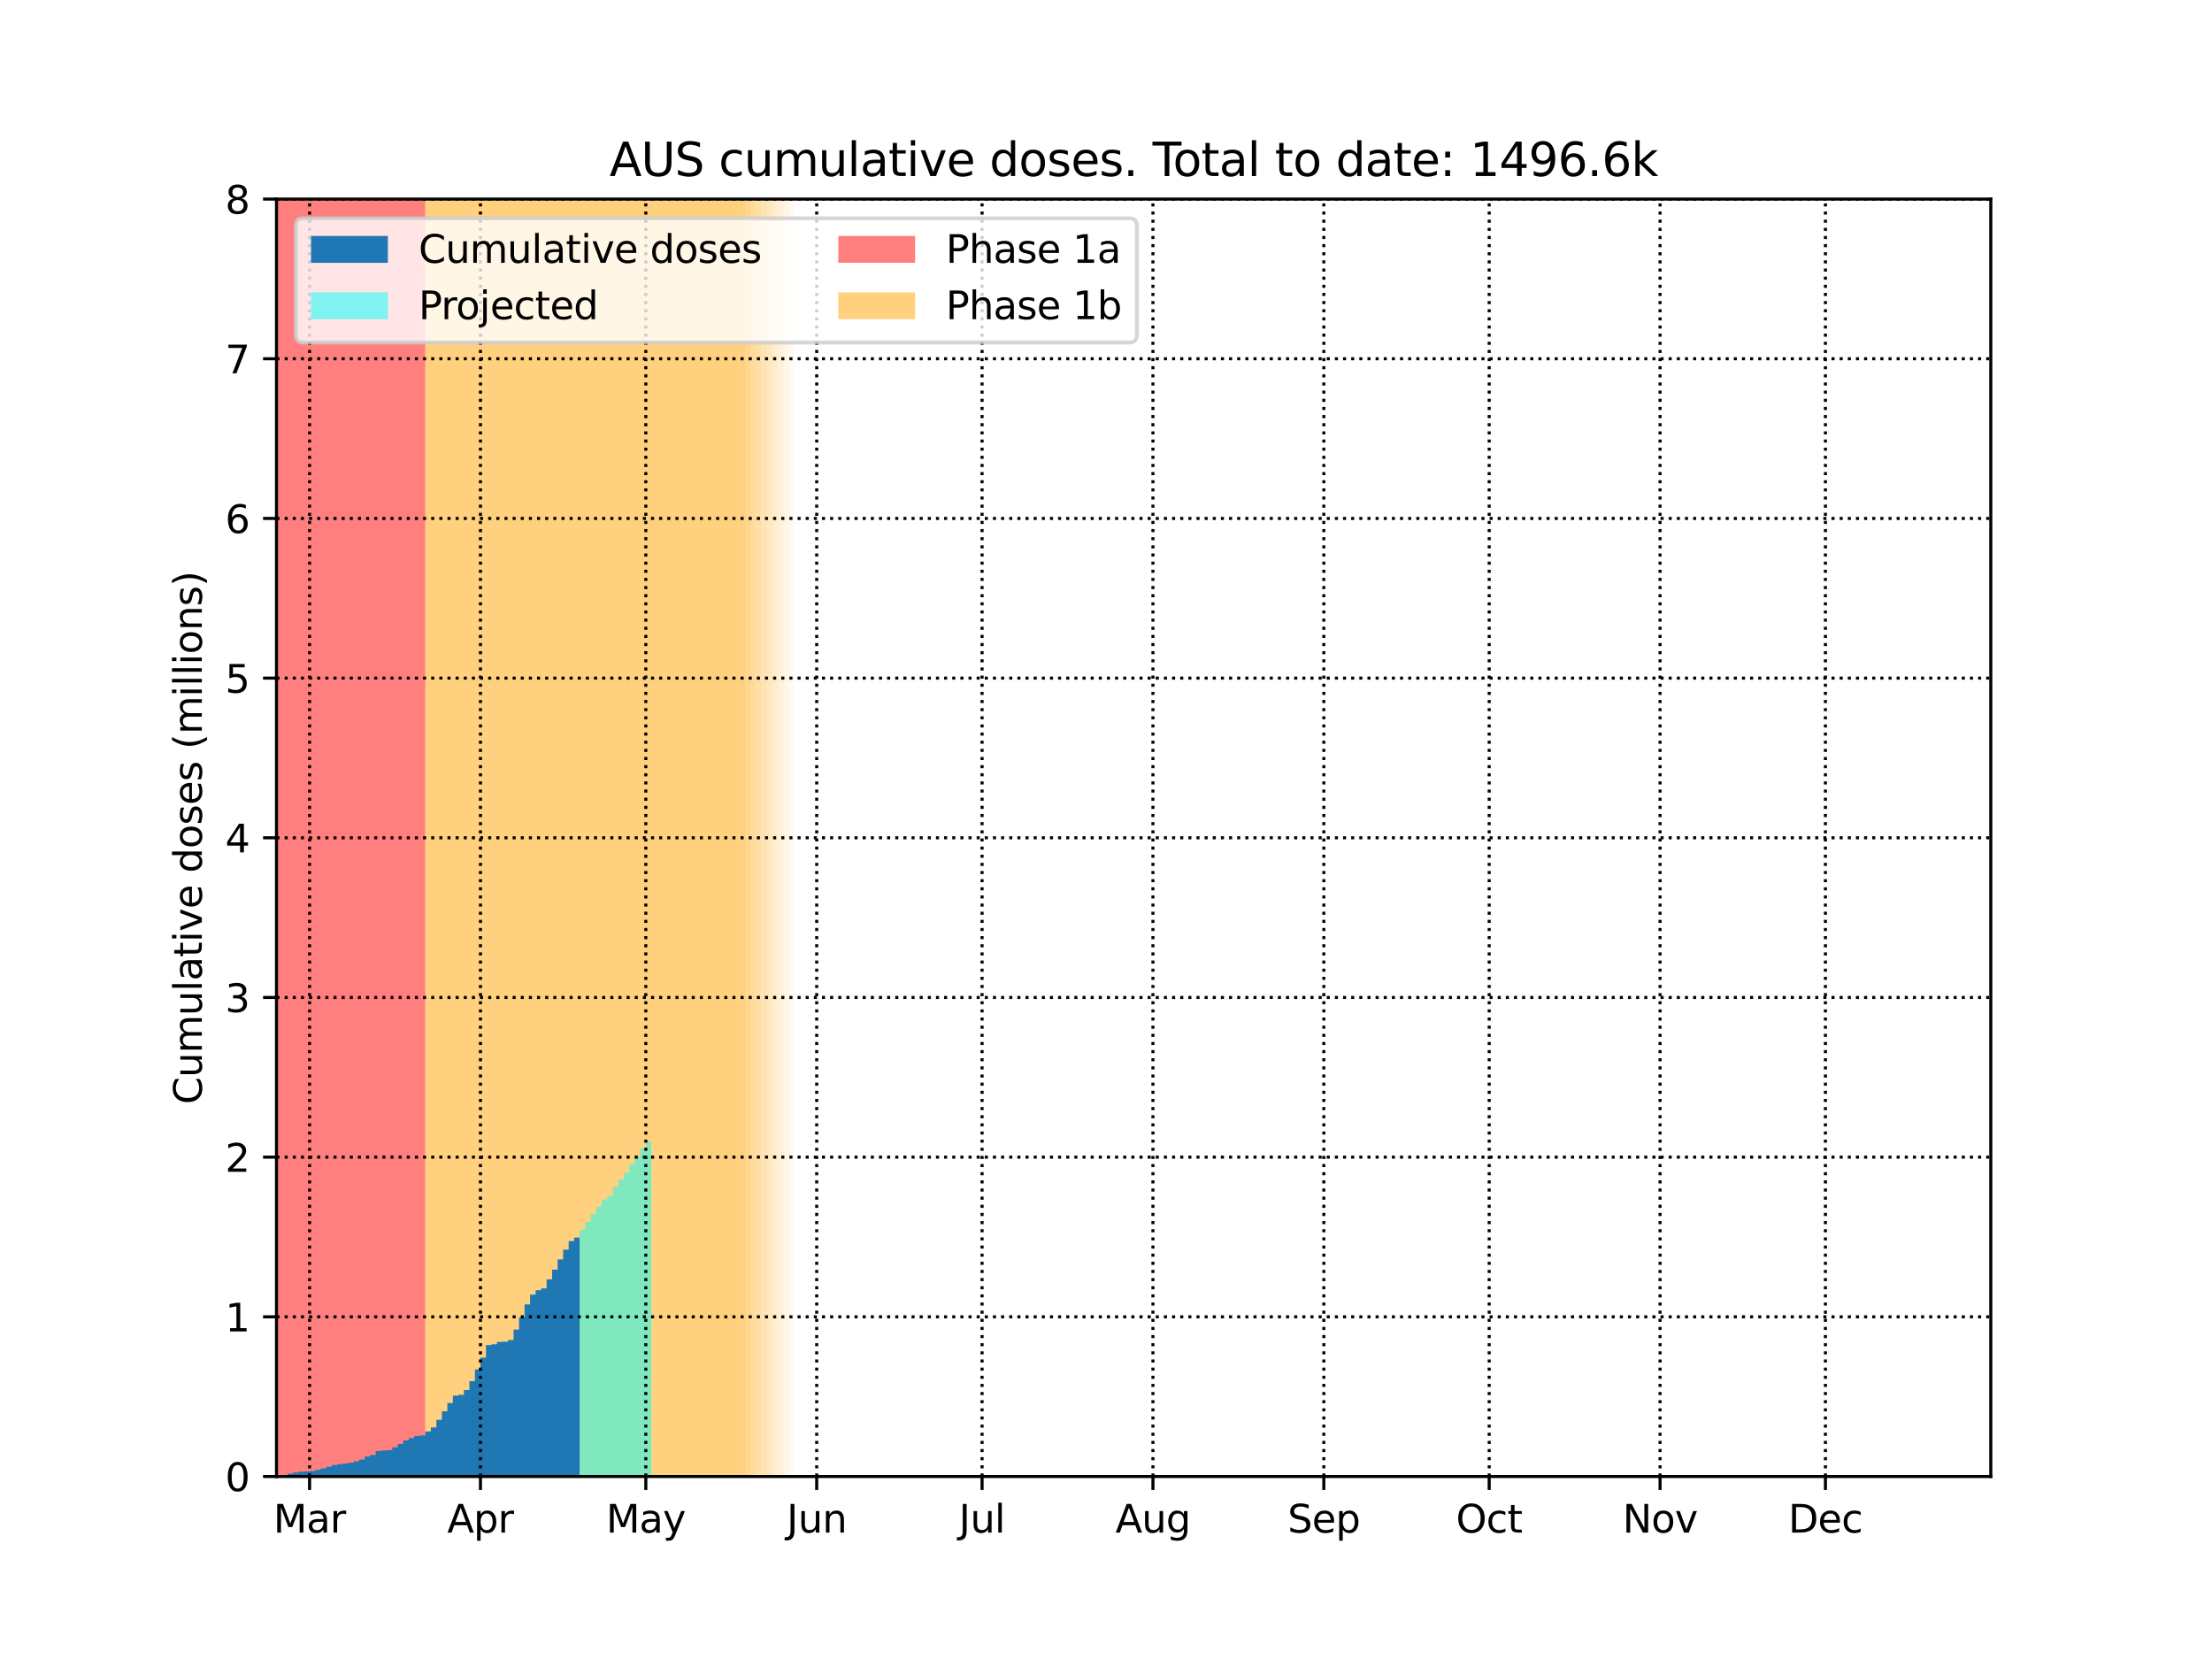 <?xml version="1.0" encoding="utf-8" standalone="no"?>
<!DOCTYPE svg PUBLIC "-//W3C//DTD SVG 1.1//EN"
  "http://www.w3.org/Graphics/SVG/1.1/DTD/svg11.dtd">
<svg height="432pt" version="1.1" viewBox="0 0 576 432" width="576pt" xmlns="http://www.w3.org/2000/svg" xmlns:xlink="http://www.w3.org/1999/xlink">
 <defs>
  <style type="text/css">*{stroke-linecap:butt;stroke-linejoin:round;}</style>
 </defs>
 <g id="figure_1">
  <g id="patch_1">
   <path d="M 0 432 
L 576 432 
L 576 0 
L 0 0 
z
" style="fill:#ffffff;"/>
  </g>
  <g id="axes_1">
   <g id="patch_2">
    <path d="M 72 384.48 
L 518.4 384.48 
L 518.4 51.84 
L 72 51.84 
z
" style="fill:#ffffff;"/>
   </g>
   <g id="PolyCollection_1">
    <defs>
     <path d="M 110.755 -47.52 
L 70.565 -47.52 
L 70.565 -380.16 
L 110.755 -380.16 
L 110.755 -380.16 
L 110.755 -47.52 
z
" id="m0d9d29cf3d"/>
    </defs>
    <g clip-path="url(#pecd85ed44c)">
     <use style="fill:#ff0000;fill-opacity:0.5;" x="0" xlink:href="#m0d9d29cf3d" y="432"/>
    </g>
   </g>
   <g id="PolyCollection_2">
    <defs>
     <path d="M 192.571 -47.52 
L 110.755 -47.52 
L 110.755 -380.16 
L 192.571 -380.16 
L 192.571 -380.16 
L 192.571 -47.52 
z
" id="me031c6ee34"/>
    </defs>
    <g clip-path="url(#pecd85ed44c)">
     <use style="fill:#ffa500;fill-opacity:0.5;" x="0" xlink:href="#me031c6ee34" y="432"/>
    </g>
   </g>
   <g id="PolyCollection_3">
    <defs>
     <path d="M 194.006 -47.52 
L 192.571 -47.52 
L 192.571 -380.16 
L 194.006 -380.16 
L 194.006 -380.16 
L 194.006 -47.52 
z
" id="mdff24c5e41"/>
    </defs>
    <g clip-path="url(#pecd85ed44c)">
     <use style="fill:#ffa500;fill-opacity:0.5;" x="0" xlink:href="#mdff24c5e41" y="432"/>
    </g>
   </g>
   <g id="PolyCollection_4">
    <defs>
     <path d="M 195.442 -47.52 
L 194.006 -47.52 
L 194.006 -380.16 
L 195.442 -380.16 
L 195.442 -380.16 
L 195.442 -47.52 
z
" id="m6fcaeef855"/>
    </defs>
    <g clip-path="url(#pecd85ed44c)">
     <use style="fill:#ffa500;fill-opacity:0.45;" x="0" xlink:href="#m6fcaeef855" y="432"/>
    </g>
   </g>
   <g id="PolyCollection_5">
    <defs>
     <path d="M 196.877 -47.52 
L 195.442 -47.52 
L 195.442 -380.16 
L 196.877 -380.16 
L 196.877 -380.16 
L 196.877 -47.52 
z
" id="m865c04e2ce"/>
    </defs>
    <g clip-path="url(#pecd85ed44c)">
     <use style="fill:#ffa500;fill-opacity:0.4;" x="0" xlink:href="#m865c04e2ce" y="432"/>
    </g>
   </g>
   <g id="PolyCollection_6">
    <defs>
     <path d="M 198.313 -47.52 
L 196.877 -47.52 
L 196.877 -380.16 
L 198.313 -380.16 
L 198.313 -380.16 
L 198.313 -47.52 
z
" id="maa0a88cd78"/>
    </defs>
    <g clip-path="url(#pecd85ed44c)">
     <use style="fill:#ffa500;fill-opacity:0.35;" x="0" xlink:href="#maa0a88cd78" y="432"/>
    </g>
   </g>
   <g id="PolyCollection_7">
    <defs>
     <path d="M 199.748 -47.52 
L 198.313 -47.52 
L 198.313 -380.16 
L 199.748 -380.16 
L 199.748 -380.16 
L 199.748 -47.52 
z
" id="m745b3ec92e"/>
    </defs>
    <g clip-path="url(#pecd85ed44c)">
     <use style="fill:#ffa500;fill-opacity:0.3;" x="0" xlink:href="#m745b3ec92e" y="432"/>
    </g>
   </g>
   <g id="PolyCollection_8">
    <defs>
     <path d="M 201.183 -47.52 
L 199.748 -47.52 
L 199.748 -380.16 
L 201.183 -380.16 
L 201.183 -380.16 
L 201.183 -47.52 
z
" id="m3ebbc89ccb"/>
    </defs>
    <g clip-path="url(#pecd85ed44c)">
     <use style="fill:#ffa500;fill-opacity:0.25;" x="0" xlink:href="#m3ebbc89ccb" y="432"/>
    </g>
   </g>
   <g id="PolyCollection_9">
    <defs>
     <path d="M 202.619 -47.52 
L 201.183 -47.52 
L 201.183 -380.16 
L 202.619 -380.16 
L 202.619 -380.16 
L 202.619 -47.52 
z
" id="m1b21e98c32"/>
    </defs>
    <g clip-path="url(#pecd85ed44c)">
     <use style="fill:#ffa500;fill-opacity:0.2;" x="0" xlink:href="#m1b21e98c32" y="432"/>
    </g>
   </g>
   <g id="PolyCollection_10">
    <defs>
     <path d="M 204.054 -47.52 
L 202.619 -47.52 
L 202.619 -380.16 
L 204.054 -380.16 
L 204.054 -380.16 
L 204.054 -47.52 
z
" id="m5eab7befae"/>
    </defs>
    <g clip-path="url(#pecd85ed44c)">
     <use style="fill:#ffa500;fill-opacity:0.15;" x="0" xlink:href="#m5eab7befae" y="432"/>
    </g>
   </g>
   <g id="PolyCollection_11">
    <defs>
     <path d="M 205.489 -47.52 
L 204.054 -47.52 
L 204.054 -380.16 
L 205.489 -380.16 
L 205.489 -380.16 
L 205.489 -47.52 
z
" id="m4c699e7906"/>
    </defs>
    <g clip-path="url(#pecd85ed44c)">
     <use style="fill:#ffa500;fill-opacity:0.1;" x="0" xlink:href="#m4c699e7906" y="432"/>
    </g>
   </g>
   <g id="PolyCollection_12">
    <defs>
     <path d="M 206.925 -47.52 
L 205.489 -47.52 
L 205.489 -380.16 
L 206.925 -380.16 
L 206.925 -380.16 
L 206.925 -47.52 
z
" id="med56ce2a32"/>
    </defs>
    <g clip-path="url(#pecd85ed44c)">
     <use style="fill:#ffa500;fill-opacity:0.05;" x="0" xlink:href="#med56ce2a32" y="432"/>
    </g>
   </g>
   <g id="PolyCollection_13">
    <defs>
     <path d="M 72 -47.52 
L 72 -47.521 
L 72 -47.64 
L 73.435 -47.64 
L 73.435 -47.807 
L 74.871 -47.807 
L 74.871 -48.248 
L 76.306 -48.248 
L 76.306 -48.559 
L 77.741 -48.559 
L 77.741 -48.767 
L 79.177 -48.767 
L 79.177 -48.846 
L 80.612 -48.846 
L 80.612 -48.921 
L 82.048 -48.921 
L 82.048 -49.262 
L 83.483 -49.262 
L 83.483 -49.634 
L 84.918 -49.634 
L 84.918 -50.057 
L 86.354 -50.057 
L 86.354 -50.508 
L 87.789 -50.508 
L 87.789 -50.719 
L 89.224 -50.719 
L 89.224 -50.902 
L 90.66 -50.902 
L 90.66 -51.111 
L 92.095 -51.111 
L 92.095 -51.466 
L 93.531 -51.466 
L 93.531 -51.936 
L 94.966 -51.936 
L 94.966 -52.718 
L 96.401 -52.718 
L 96.401 -53.138 
L 97.837 -53.138 
L 97.837 -54.143 
L 99.272 -54.143 
L 99.272 -54.279 
L 100.707 -54.279 
L 100.707 -54.372 
L 102.143 -54.372 
L 102.143 -55.106 
L 103.578 -55.106 
L 103.578 -55.984 
L 105.014 -55.984 
L 105.014 -56.919 
L 106.449 -56.919 
L 106.449 -57.531 
L 107.884 -57.531 
L 107.884 -58.074 
L 109.32 -58.074 
L 109.32 -58.207 
L 110.755 -58.207 
L 110.755 -59.253 
L 112.19 -59.253 
L 112.19 -60.307 
L 113.626 -60.307 
L 113.626 -62.291 
L 115.061 -62.291 
L 115.061 -64.502 
L 116.496 -64.502 
L 116.496 -66.653 
L 117.932 -66.653 
L 117.932 -68.579 
L 119.367 -68.579 
L 119.367 -68.789 
L 120.803 -68.789 
L 120.803 -70.046 
L 122.238 -70.046 
L 122.238 -72.365 
L 123.673 -72.365 
L 123.673 -75.393 
L 125.109 -75.393 
L 125.109 -78.469 
L 126.544 -78.469 
L 126.544 -81.766 
L 127.979 -81.766 
L 127.979 -81.966 
L 129.415 -81.966 
L 129.415 -82.58 
L 130.85 -82.58 
L 130.85 -82.626 
L 132.286 -82.626 
L 132.286 -83.07 
L 133.721 -83.07 
L 133.721 -85.787 
L 135.156 -85.787 
L 135.156 -88.94 
L 136.592 -88.94 
L 136.592 -92.323 
L 138.027 -92.323 
L 138.027 -94.874 
L 139.462 -94.874 
L 139.462 -96.026 
L 140.898 -96.026 
L 140.898 -96.514 
L 142.333 -96.514 
L 142.333 -98.858 
L 143.768 -98.858 
L 143.768 -101.394 
L 145.204 -101.394 
L 145.204 -104.055 
L 146.639 -104.055 
L 146.639 -106.588 
L 148.075 -106.588 
L 148.075 -108.832 
L 149.51 -108.832 
L 149.51 -109.749 
L 150.945 -109.749 
L 150.945 -47.52 
L 150.945 -47.52 
L 149.51 -47.52 
L 149.51 -47.52 
L 148.075 -47.52 
L 148.075 -47.52 
L 146.639 -47.52 
L 146.639 -47.52 
L 145.204 -47.52 
L 145.204 -47.52 
L 143.768 -47.52 
L 143.768 -47.52 
L 142.333 -47.52 
L 142.333 -47.52 
L 140.898 -47.52 
L 140.898 -47.52 
L 139.462 -47.52 
L 139.462 -47.52 
L 138.027 -47.52 
L 138.027 -47.52 
L 136.592 -47.52 
L 136.592 -47.52 
L 135.156 -47.52 
L 135.156 -47.52 
L 133.721 -47.52 
L 133.721 -47.52 
L 132.286 -47.52 
L 132.286 -47.52 
L 130.85 -47.52 
L 130.85 -47.52 
L 129.415 -47.52 
L 129.415 -47.52 
L 127.979 -47.52 
L 127.979 -47.52 
L 126.544 -47.52 
L 126.544 -47.52 
L 125.109 -47.52 
L 125.109 -47.52 
L 123.673 -47.52 
L 123.673 -47.52 
L 122.238 -47.52 
L 122.238 -47.52 
L 120.803 -47.52 
L 120.803 -47.52 
L 119.367 -47.52 
L 119.367 -47.52 
L 117.932 -47.52 
L 117.932 -47.52 
L 116.496 -47.52 
L 116.496 -47.52 
L 115.061 -47.52 
L 115.061 -47.52 
L 113.626 -47.52 
L 113.626 -47.52 
L 112.19 -47.52 
L 112.19 -47.52 
L 110.755 -47.52 
L 110.755 -47.52 
L 109.32 -47.52 
L 109.32 -47.52 
L 107.884 -47.52 
L 107.884 -47.52 
L 106.449 -47.52 
L 106.449 -47.52 
L 105.014 -47.52 
L 105.014 -47.52 
L 103.578 -47.52 
L 103.578 -47.52 
L 102.143 -47.52 
L 102.143 -47.52 
L 100.707 -47.52 
L 100.707 -47.52 
L 99.272 -47.52 
L 99.272 -47.52 
L 97.837 -47.52 
L 97.837 -47.52 
L 96.401 -47.52 
L 96.401 -47.52 
L 94.966 -47.52 
L 94.966 -47.52 
L 93.531 -47.52 
L 93.531 -47.52 
L 92.095 -47.52 
L 92.095 -47.52 
L 90.66 -47.52 
L 90.66 -47.52 
L 89.224 -47.52 
L 89.224 -47.52 
L 87.789 -47.52 
L 87.789 -47.52 
L 86.354 -47.52 
L 86.354 -47.52 
L 84.918 -47.52 
L 84.918 -47.52 
L 83.483 -47.52 
L 83.483 -47.52 
L 82.048 -47.52 
L 82.048 -47.52 
L 80.612 -47.52 
L 80.612 -47.52 
L 79.177 -47.52 
L 79.177 -47.52 
L 77.741 -47.52 
L 77.741 -47.52 
L 76.306 -47.52 
L 76.306 -47.52 
L 74.871 -47.52 
L 74.871 -47.52 
L 73.435 -47.52 
L 73.435 -47.52 
L 72 -47.52 
L 72 -47.52 
z
" id="m76fd69b1d6"/>
    </defs>
    <g clip-path="url(#pecd85ed44c)">
     <use style="fill:#1f77b4;" x="0" xlink:href="#m76fd69b1d6" y="432"/>
    </g>
   </g>
   <g id="PolyCollection_14">
    <defs>
     <path d="M 150.945 -47.52 
L 150.945 -109.749 
L 150.945 -111.747 
L 152.381 -111.747 
L 152.381 -113.816 
L 153.816 -113.816 
L 153.816 -115.891 
L 155.251 -115.891 
L 155.251 -117.792 
L 156.687 -117.792 
L 156.687 -119.677 
L 158.122 -119.677 
L 158.122 -120.592 
L 159.558 -120.592 
L 159.558 -122.902 
L 160.993 -122.902 
L 160.993 -124.86 
L 162.428 -124.86 
L 162.428 -126.633 
L 163.864 -126.633 
L 163.864 -128.779 
L 165.299 -128.779 
L 165.299 -130.911 
L 166.734 -130.911 
L 166.734 -132.99 
L 168.17 -132.99 
L 168.17 -134.727 
L 169.605 -134.727 
L 169.605 -47.52 
L 169.605 -47.52 
L 168.17 -47.52 
L 168.17 -47.52 
L 166.734 -47.52 
L 166.734 -47.52 
L 165.299 -47.52 
L 165.299 -47.52 
L 163.864 -47.52 
L 163.864 -47.52 
L 162.428 -47.52 
L 162.428 -47.52 
L 160.993 -47.52 
L 160.993 -47.52 
L 159.558 -47.52 
L 159.558 -47.52 
L 158.122 -47.52 
L 158.122 -47.52 
L 156.687 -47.52 
L 156.687 -47.52 
L 155.251 -47.52 
L 155.251 -47.52 
L 153.816 -47.52 
L 153.816 -47.52 
L 152.381 -47.52 
L 152.381 -47.52 
L 150.945 -47.52 
L 150.945 -47.52 
z
" id="m373f897517"/>
    </defs>
    <g clip-path="url(#pecd85ed44c)">
     <use style="fill:#00ffff;fill-opacity:0.5;" x="0" xlink:href="#m373f897517" y="432"/>
    </g>
   </g>
   <g id="matplotlib.axis_1">
    <g id="xtick_1">
     <g id="line2d_1">
      <path clip-path="url(#pecd85ed44c)" d="M 80.612 384.48 
L 80.612 51.84 
" style="fill:none;stroke:#000000;stroke-dasharray:0.8,1.32;stroke-dashoffset:0;stroke-width:0.8;"/>
     </g>
     <g id="line2d_2">
      <defs>
       <path d="M 0 0 
L 0 3.5 
" id="m26db1c1ac4" style="stroke:#000000;stroke-width:0.8;"/>
      </defs>
      <g>
       <use style="stroke:#000000;stroke-width:0.8;" x="80.612" xlink:href="#m26db1c1ac4" y="384.48"/>
      </g>
     </g>
     <g id="text_1">
      <!-- Mar -->
      <g transform="translate(71.179 399.078)scale(0.1 -0.1)">
       <defs>
        <path d="M 628 4666 
L 1569 4666 
L 2759 1491 
L 3956 4666 
L 4897 4666 
L 4897 0 
L 4281 0 
L 4281 4097 
L 3078 897 
L 2444 897 
L 1241 4097 
L 1241 0 
L 628 0 
L 628 4666 
z
" id="DejaVuSans-4d" transform="scale(0.016)"/>
        <path d="M 2194 1759 
Q 1497 1759 1228 1600 
Q 959 1441 959 1056 
Q 959 750 1161 570 
Q 1363 391 1709 391 
Q 2188 391 2477 730 
Q 2766 1069 2766 1631 
L 2766 1759 
L 2194 1759 
z
M 3341 1997 
L 3341 0 
L 2766 0 
L 2766 531 
Q 2569 213 2275 61 
Q 1981 -91 1556 -91 
Q 1019 -91 701 211 
Q 384 513 384 1019 
Q 384 1609 779 1909 
Q 1175 2209 1959 2209 
L 2766 2209 
L 2766 2266 
Q 2766 2663 2505 2880 
Q 2244 3097 1772 3097 
Q 1472 3097 1187 3025 
Q 903 2953 641 2809 
L 641 3341 
Q 956 3463 1253 3523 
Q 1550 3584 1831 3584 
Q 2591 3584 2966 3190 
Q 3341 2797 3341 1997 
z
" id="DejaVuSans-61" transform="scale(0.016)"/>
        <path d="M 2631 2963 
Q 2534 3019 2420 3045 
Q 2306 3072 2169 3072 
Q 1681 3072 1420 2755 
Q 1159 2438 1159 1844 
L 1159 0 
L 581 0 
L 581 3500 
L 1159 3500 
L 1159 2956 
Q 1341 3275 1631 3429 
Q 1922 3584 2338 3584 
Q 2397 3584 2469 3576 
Q 2541 3569 2628 3553 
L 2631 2963 
z
" id="DejaVuSans-72" transform="scale(0.016)"/>
       </defs>
       <use xlink:href="#DejaVuSans-4d"/>
       <use x="86.279" xlink:href="#DejaVuSans-61"/>
       <use x="147.559" xlink:href="#DejaVuSans-72"/>
      </g>
     </g>
    </g>
    <g id="xtick_2">
     <g id="line2d_3">
      <path clip-path="url(#pecd85ed44c)" d="M 125.109 384.48 
L 125.109 51.84 
" style="fill:none;stroke:#000000;stroke-dasharray:0.8,1.32;stroke-dashoffset:0;stroke-width:0.8;"/>
     </g>
     <g id="line2d_4">
      <g>
       <use style="stroke:#000000;stroke-width:0.8;" x="125.109" xlink:href="#m26db1c1ac4" y="384.48"/>
      </g>
     </g>
     <g id="text_2">
      <!-- Apr -->
      <g transform="translate(116.459 399.078)scale(0.1 -0.1)">
       <defs>
        <path d="M 2188 4044 
L 1331 1722 
L 3047 1722 
L 2188 4044 
z
M 1831 4666 
L 2547 4666 
L 4325 0 
L 3669 0 
L 3244 1197 
L 1141 1197 
L 716 0 
L 50 0 
L 1831 4666 
z
" id="DejaVuSans-41" transform="scale(0.016)"/>
        <path d="M 1159 525 
L 1159 -1331 
L 581 -1331 
L 581 3500 
L 1159 3500 
L 1159 2969 
Q 1341 3281 1617 3432 
Q 1894 3584 2278 3584 
Q 2916 3584 3314 3078 
Q 3713 2572 3713 1747 
Q 3713 922 3314 415 
Q 2916 -91 2278 -91 
Q 1894 -91 1617 61 
Q 1341 213 1159 525 
z
M 3116 1747 
Q 3116 2381 2855 2742 
Q 2594 3103 2138 3103 
Q 1681 3103 1420 2742 
Q 1159 2381 1159 1747 
Q 1159 1113 1420 752 
Q 1681 391 2138 391 
Q 2594 391 2855 752 
Q 3116 1113 3116 1747 
z
" id="DejaVuSans-70" transform="scale(0.016)"/>
       </defs>
       <use xlink:href="#DejaVuSans-41"/>
       <use x="68.408" xlink:href="#DejaVuSans-70"/>
       <use x="131.885" xlink:href="#DejaVuSans-72"/>
      </g>
     </g>
    </g>
    <g id="xtick_3">
     <g id="line2d_5">
      <path clip-path="url(#pecd85ed44c)" d="M 168.17 384.48 
L 168.17 51.84 
" style="fill:none;stroke:#000000;stroke-dasharray:0.8,1.32;stroke-dashoffset:0;stroke-width:0.8;"/>
     </g>
     <g id="line2d_6">
      <g>
       <use style="stroke:#000000;stroke-width:0.8;" x="168.17" xlink:href="#m26db1c1ac4" y="384.48"/>
      </g>
     </g>
     <g id="text_3">
      <!-- May -->
      <g transform="translate(157.832 399.078)scale(0.1 -0.1)">
       <defs>
        <path d="M 2059 -325 
Q 1816 -950 1584 -1140 
Q 1353 -1331 966 -1331 
L 506 -1331 
L 506 -850 
L 844 -850 
Q 1081 -850 1212 -737 
Q 1344 -625 1503 -206 
L 1606 56 
L 191 3500 
L 800 3500 
L 1894 763 
L 2988 3500 
L 3597 3500 
L 2059 -325 
z
" id="DejaVuSans-79" transform="scale(0.016)"/>
       </defs>
       <use xlink:href="#DejaVuSans-4d"/>
       <use x="86.279" xlink:href="#DejaVuSans-61"/>
       <use x="147.559" xlink:href="#DejaVuSans-79"/>
      </g>
     </g>
    </g>
    <g id="xtick_4">
     <g id="line2d_7">
      <path clip-path="url(#pecd85ed44c)" d="M 212.666 384.48 
L 212.666 51.84 
" style="fill:none;stroke:#000000;stroke-dasharray:0.8,1.32;stroke-dashoffset:0;stroke-width:0.8;"/>
     </g>
     <g id="line2d_8">
      <g>
       <use style="stroke:#000000;stroke-width:0.8;" x="212.666" xlink:href="#m26db1c1ac4" y="384.48"/>
      </g>
     </g>
     <g id="text_4">
      <!-- Jun -->
      <g transform="translate(204.854 399.078)scale(0.1 -0.1)">
       <defs>
        <path d="M 628 4666 
L 1259 4666 
L 1259 325 
Q 1259 -519 939 -900 
Q 619 -1281 -91 -1281 
L -331 -1281 
L -331 -750 
L -134 -750 
Q 284 -750 456 -515 
Q 628 -281 628 325 
L 628 4666 
z
" id="DejaVuSans-4a" transform="scale(0.016)"/>
        <path d="M 544 1381 
L 544 3500 
L 1119 3500 
L 1119 1403 
Q 1119 906 1312 657 
Q 1506 409 1894 409 
Q 2359 409 2629 706 
Q 2900 1003 2900 1516 
L 2900 3500 
L 3475 3500 
L 3475 0 
L 2900 0 
L 2900 538 
Q 2691 219 2414 64 
Q 2138 -91 1772 -91 
Q 1169 -91 856 284 
Q 544 659 544 1381 
z
M 1991 3584 
L 1991 3584 
z
" id="DejaVuSans-75" transform="scale(0.016)"/>
        <path d="M 3513 2113 
L 3513 0 
L 2938 0 
L 2938 2094 
Q 2938 2591 2744 2837 
Q 2550 3084 2163 3084 
Q 1697 3084 1428 2787 
Q 1159 2491 1159 1978 
L 1159 0 
L 581 0 
L 581 3500 
L 1159 3500 
L 1159 2956 
Q 1366 3272 1645 3428 
Q 1925 3584 2291 3584 
Q 2894 3584 3203 3211 
Q 3513 2838 3513 2113 
z
" id="DejaVuSans-6e" transform="scale(0.016)"/>
       </defs>
       <use xlink:href="#DejaVuSans-4a"/>
       <use x="29.492" xlink:href="#DejaVuSans-75"/>
       <use x="92.871" xlink:href="#DejaVuSans-6e"/>
      </g>
     </g>
    </g>
    <g id="xtick_5">
     <g id="line2d_9">
      <path clip-path="url(#pecd85ed44c)" d="M 255.727 384.48 
L 255.727 51.84 
" style="fill:none;stroke:#000000;stroke-dasharray:0.8,1.32;stroke-dashoffset:0;stroke-width:0.8;"/>
     </g>
     <g id="line2d_10">
      <g>
       <use style="stroke:#000000;stroke-width:0.8;" x="255.727" xlink:href="#m26db1c1ac4" y="384.48"/>
      </g>
     </g>
     <g id="text_5">
      <!-- Jul -->
      <g transform="translate(249.695 399.078)scale(0.1 -0.1)">
       <defs>
        <path d="M 603 4863 
L 1178 4863 
L 1178 0 
L 603 0 
L 603 4863 
z
" id="DejaVuSans-6c" transform="scale(0.016)"/>
       </defs>
       <use xlink:href="#DejaVuSans-4a"/>
       <use x="29.492" xlink:href="#DejaVuSans-75"/>
       <use x="92.871" xlink:href="#DejaVuSans-6c"/>
      </g>
     </g>
    </g>
    <g id="xtick_6">
     <g id="line2d_11">
      <path clip-path="url(#pecd85ed44c)" d="M 300.224 384.48 
L 300.224 51.84 
" style="fill:none;stroke:#000000;stroke-dasharray:0.8,1.32;stroke-dashoffset:0;stroke-width:0.8;"/>
     </g>
     <g id="line2d_12">
      <g>
       <use style="stroke:#000000;stroke-width:0.8;" x="300.224" xlink:href="#m26db1c1ac4" y="384.48"/>
      </g>
     </g>
     <g id="text_6">
      <!-- Aug -->
      <g transform="translate(290.461 399.078)scale(0.1 -0.1)">
       <defs>
        <path d="M 2906 1791 
Q 2906 2416 2648 2759 
Q 2391 3103 1925 3103 
Q 1463 3103 1205 2759 
Q 947 2416 947 1791 
Q 947 1169 1205 825 
Q 1463 481 1925 481 
Q 2391 481 2648 825 
Q 2906 1169 2906 1791 
z
M 3481 434 
Q 3481 -459 3084 -895 
Q 2688 -1331 1869 -1331 
Q 1566 -1331 1297 -1286 
Q 1028 -1241 775 -1147 
L 775 -588 
Q 1028 -725 1275 -790 
Q 1522 -856 1778 -856 
Q 2344 -856 2625 -561 
Q 2906 -266 2906 331 
L 2906 616 
Q 2728 306 2450 153 
Q 2172 0 1784 0 
Q 1141 0 747 490 
Q 353 981 353 1791 
Q 353 2603 747 3093 
Q 1141 3584 1784 3584 
Q 2172 3584 2450 3431 
Q 2728 3278 2906 2969 
L 2906 3500 
L 3481 3500 
L 3481 434 
z
" id="DejaVuSans-67" transform="scale(0.016)"/>
       </defs>
       <use xlink:href="#DejaVuSans-41"/>
       <use x="68.408" xlink:href="#DejaVuSans-75"/>
       <use x="131.787" xlink:href="#DejaVuSans-67"/>
      </g>
     </g>
    </g>
    <g id="xtick_7">
     <g id="line2d_13">
      <path clip-path="url(#pecd85ed44c)" d="M 344.72 384.48 
L 344.72 51.84 
" style="fill:none;stroke:#000000;stroke-dasharray:0.8,1.32;stroke-dashoffset:0;stroke-width:0.8;"/>
     </g>
     <g id="line2d_14">
      <g>
       <use style="stroke:#000000;stroke-width:0.8;" x="344.72" xlink:href="#m26db1c1ac4" y="384.48"/>
      </g>
     </g>
     <g id="text_7">
      <!-- Sep -->
      <g transform="translate(335.295 399.078)scale(0.1 -0.1)">
       <defs>
        <path d="M 3425 4513 
L 3425 3897 
Q 3066 4069 2747 4153 
Q 2428 4238 2131 4238 
Q 1616 4238 1336 4038 
Q 1056 3838 1056 3469 
Q 1056 3159 1242 3001 
Q 1428 2844 1947 2747 
L 2328 2669 
Q 3034 2534 3370 2195 
Q 3706 1856 3706 1288 
Q 3706 609 3251 259 
Q 2797 -91 1919 -91 
Q 1588 -91 1214 -16 
Q 841 59 441 206 
L 441 856 
Q 825 641 1194 531 
Q 1563 422 1919 422 
Q 2459 422 2753 634 
Q 3047 847 3047 1241 
Q 3047 1584 2836 1778 
Q 2625 1972 2144 2069 
L 1759 2144 
Q 1053 2284 737 2584 
Q 422 2884 422 3419 
Q 422 4038 858 4394 
Q 1294 4750 2059 4750 
Q 2388 4750 2728 4690 
Q 3069 4631 3425 4513 
z
" id="DejaVuSans-53" transform="scale(0.016)"/>
        <path d="M 3597 1894 
L 3597 1613 
L 953 1613 
Q 991 1019 1311 708 
Q 1631 397 2203 397 
Q 2534 397 2845 478 
Q 3156 559 3463 722 
L 3463 178 
Q 3153 47 2828 -22 
Q 2503 -91 2169 -91 
Q 1331 -91 842 396 
Q 353 884 353 1716 
Q 353 2575 817 3079 
Q 1281 3584 2069 3584 
Q 2775 3584 3186 3129 
Q 3597 2675 3597 1894 
z
M 3022 2063 
Q 3016 2534 2758 2815 
Q 2500 3097 2075 3097 
Q 1594 3097 1305 2825 
Q 1016 2553 972 2059 
L 3022 2063 
z
" id="DejaVuSans-65" transform="scale(0.016)"/>
       </defs>
       <use xlink:href="#DejaVuSans-53"/>
       <use x="63.477" xlink:href="#DejaVuSans-65"/>
       <use x="125" xlink:href="#DejaVuSans-70"/>
      </g>
     </g>
    </g>
    <g id="xtick_8">
     <g id="line2d_15">
      <path clip-path="url(#pecd85ed44c)" d="M 387.781 384.48 
L 387.781 51.84 
" style="fill:none;stroke:#000000;stroke-dasharray:0.8,1.32;stroke-dashoffset:0;stroke-width:0.8;"/>
     </g>
     <g id="line2d_16">
      <g>
       <use style="stroke:#000000;stroke-width:0.8;" x="387.781" xlink:href="#m26db1c1ac4" y="384.48"/>
      </g>
     </g>
     <g id="text_8">
      <!-- Oct -->
      <g transform="translate(379.136 399.078)scale(0.1 -0.1)">
       <defs>
        <path d="M 2522 4238 
Q 1834 4238 1429 3725 
Q 1025 3213 1025 2328 
Q 1025 1447 1429 934 
Q 1834 422 2522 422 
Q 3209 422 3611 934 
Q 4013 1447 4013 2328 
Q 4013 3213 3611 3725 
Q 3209 4238 2522 4238 
z
M 2522 4750 
Q 3503 4750 4090 4092 
Q 4678 3434 4678 2328 
Q 4678 1225 4090 567 
Q 3503 -91 2522 -91 
Q 1538 -91 948 565 
Q 359 1222 359 2328 
Q 359 3434 948 4092 
Q 1538 4750 2522 4750 
z
" id="DejaVuSans-4f" transform="scale(0.016)"/>
        <path d="M 3122 3366 
L 3122 2828 
Q 2878 2963 2633 3030 
Q 2388 3097 2138 3097 
Q 1578 3097 1268 2742 
Q 959 2388 959 1747 
Q 959 1106 1268 751 
Q 1578 397 2138 397 
Q 2388 397 2633 464 
Q 2878 531 3122 666 
L 3122 134 
Q 2881 22 2623 -34 
Q 2366 -91 2075 -91 
Q 1284 -91 818 406 
Q 353 903 353 1747 
Q 353 2603 823 3093 
Q 1294 3584 2113 3584 
Q 2378 3584 2631 3529 
Q 2884 3475 3122 3366 
z
" id="DejaVuSans-63" transform="scale(0.016)"/>
        <path d="M 1172 4494 
L 1172 3500 
L 2356 3500 
L 2356 3053 
L 1172 3053 
L 1172 1153 
Q 1172 725 1289 603 
Q 1406 481 1766 481 
L 2356 481 
L 2356 0 
L 1766 0 
Q 1100 0 847 248 
Q 594 497 594 1153 
L 594 3053 
L 172 3053 
L 172 3500 
L 594 3500 
L 594 4494 
L 1172 4494 
z
" id="DejaVuSans-74" transform="scale(0.016)"/>
       </defs>
       <use xlink:href="#DejaVuSans-4f"/>
       <use x="78.711" xlink:href="#DejaVuSans-63"/>
       <use x="133.691" xlink:href="#DejaVuSans-74"/>
      </g>
     </g>
    </g>
    <g id="xtick_9">
     <g id="line2d_17">
      <path clip-path="url(#pecd85ed44c)" d="M 432.278 384.48 
L 432.278 51.84 
" style="fill:none;stroke:#000000;stroke-dasharray:0.8,1.32;stroke-dashoffset:0;stroke-width:0.8;"/>
     </g>
     <g id="line2d_18">
      <g>
       <use style="stroke:#000000;stroke-width:0.8;" x="432.278" xlink:href="#m26db1c1ac4" y="384.48"/>
      </g>
     </g>
     <g id="text_9">
      <!-- Nov -->
      <g transform="translate(422.518 399.078)scale(0.1 -0.1)">
       <defs>
        <path d="M 628 4666 
L 1478 4666 
L 3547 763 
L 3547 4666 
L 4159 4666 
L 4159 0 
L 3309 0 
L 1241 3903 
L 1241 0 
L 628 0 
L 628 4666 
z
" id="DejaVuSans-4e" transform="scale(0.016)"/>
        <path d="M 1959 3097 
Q 1497 3097 1228 2736 
Q 959 2375 959 1747 
Q 959 1119 1226 758 
Q 1494 397 1959 397 
Q 2419 397 2687 759 
Q 2956 1122 2956 1747 
Q 2956 2369 2687 2733 
Q 2419 3097 1959 3097 
z
M 1959 3584 
Q 2709 3584 3137 3096 
Q 3566 2609 3566 1747 
Q 3566 888 3137 398 
Q 2709 -91 1959 -91 
Q 1206 -91 779 398 
Q 353 888 353 1747 
Q 353 2609 779 3096 
Q 1206 3584 1959 3584 
z
" id="DejaVuSans-6f" transform="scale(0.016)"/>
        <path d="M 191 3500 
L 800 3500 
L 1894 563 
L 2988 3500 
L 3597 3500 
L 2284 0 
L 1503 0 
L 191 3500 
z
" id="DejaVuSans-76" transform="scale(0.016)"/>
       </defs>
       <use xlink:href="#DejaVuSans-4e"/>
       <use x="74.805" xlink:href="#DejaVuSans-6f"/>
       <use x="135.986" xlink:href="#DejaVuSans-76"/>
      </g>
     </g>
    </g>
    <g id="xtick_10">
     <g id="line2d_19">
      <path clip-path="url(#pecd85ed44c)" d="M 475.339 384.48 
L 475.339 51.84 
" style="fill:none;stroke:#000000;stroke-dasharray:0.8,1.32;stroke-dashoffset:0;stroke-width:0.8;"/>
     </g>
     <g id="line2d_20">
      <g>
       <use style="stroke:#000000;stroke-width:0.8;" x="475.339" xlink:href="#m26db1c1ac4" y="384.48"/>
      </g>
     </g>
     <g id="text_10">
      <!-- Dec -->
      <g transform="translate(465.663 399.078)scale(0.1 -0.1)">
       <defs>
        <path d="M 1259 4147 
L 1259 519 
L 2022 519 
Q 2988 519 3436 956 
Q 3884 1394 3884 2338 
Q 3884 3275 3436 3711 
Q 2988 4147 2022 4147 
L 1259 4147 
z
M 628 4666 
L 1925 4666 
Q 3281 4666 3915 4102 
Q 4550 3538 4550 2338 
Q 4550 1131 3912 565 
Q 3275 0 1925 0 
L 628 0 
L 628 4666 
z
" id="DejaVuSans-44" transform="scale(0.016)"/>
       </defs>
       <use xlink:href="#DejaVuSans-44"/>
       <use x="77.002" xlink:href="#DejaVuSans-65"/>
       <use x="138.525" xlink:href="#DejaVuSans-63"/>
      </g>
     </g>
    </g>
   </g>
   <g id="matplotlib.axis_2">
    <g id="ytick_1">
     <g id="line2d_21">
      <path clip-path="url(#pecd85ed44c)" d="M 72 384.48 
L 518.4 384.48 
" style="fill:none;stroke:#000000;stroke-dasharray:0.8,1.32;stroke-dashoffset:0;stroke-width:0.8;"/>
     </g>
     <g id="line2d_22">
      <defs>
       <path d="M 0 0 
L -3.5 0 
" id="m0c3b5517a9" style="stroke:#000000;stroke-width:0.8;"/>
      </defs>
      <g>
       <use style="stroke:#000000;stroke-width:0.8;" x="72" xlink:href="#m0c3b5517a9" y="384.48"/>
      </g>
     </g>
     <g id="text_11">
      <!-- 0 -->
      <g transform="translate(58.638 388.279)scale(0.1 -0.1)">
       <defs>
        <path d="M 2034 4250 
Q 1547 4250 1301 3770 
Q 1056 3291 1056 2328 
Q 1056 1369 1301 889 
Q 1547 409 2034 409 
Q 2525 409 2770 889 
Q 3016 1369 3016 2328 
Q 3016 3291 2770 3770 
Q 2525 4250 2034 4250 
z
M 2034 4750 
Q 2819 4750 3233 4129 
Q 3647 3509 3647 2328 
Q 3647 1150 3233 529 
Q 2819 -91 2034 -91 
Q 1250 -91 836 529 
Q 422 1150 422 2328 
Q 422 3509 836 4129 
Q 1250 4750 2034 4750 
z
" id="DejaVuSans-30" transform="scale(0.016)"/>
       </defs>
       <use xlink:href="#DejaVuSans-30"/>
      </g>
     </g>
    </g>
    <g id="ytick_2">
     <g id="line2d_23">
      <path clip-path="url(#pecd85ed44c)" d="M 72 342.9 
L 518.4 342.9 
" style="fill:none;stroke:#000000;stroke-dasharray:0.8,1.32;stroke-dashoffset:0;stroke-width:0.8;"/>
     </g>
     <g id="line2d_24">
      <g>
       <use style="stroke:#000000;stroke-width:0.8;" x="72" xlink:href="#m0c3b5517a9" y="342.9"/>
      </g>
     </g>
     <g id="text_12">
      <!-- 1 -->
      <g transform="translate(58.638 346.699)scale(0.1 -0.1)">
       <defs>
        <path d="M 794 531 
L 1825 531 
L 1825 4091 
L 703 3866 
L 703 4441 
L 1819 4666 
L 2450 4666 
L 2450 531 
L 3481 531 
L 3481 0 
L 794 0 
L 794 531 
z
" id="DejaVuSans-31" transform="scale(0.016)"/>
       </defs>
       <use xlink:href="#DejaVuSans-31"/>
      </g>
     </g>
    </g>
    <g id="ytick_3">
     <g id="line2d_25">
      <path clip-path="url(#pecd85ed44c)" d="M 72 301.32 
L 518.4 301.32 
" style="fill:none;stroke:#000000;stroke-dasharray:0.8,1.32;stroke-dashoffset:0;stroke-width:0.8;"/>
     </g>
     <g id="line2d_26">
      <g>
       <use style="stroke:#000000;stroke-width:0.8;" x="72" xlink:href="#m0c3b5517a9" y="301.32"/>
      </g>
     </g>
     <g id="text_13">
      <!-- 2 -->
      <g transform="translate(58.638 305.119)scale(0.1 -0.1)">
       <defs>
        <path d="M 1228 531 
L 3431 531 
L 3431 0 
L 469 0 
L 469 531 
Q 828 903 1448 1529 
Q 2069 2156 2228 2338 
Q 2531 2678 2651 2914 
Q 2772 3150 2772 3378 
Q 2772 3750 2511 3984 
Q 2250 4219 1831 4219 
Q 1534 4219 1204 4116 
Q 875 4013 500 3803 
L 500 4441 
Q 881 4594 1212 4672 
Q 1544 4750 1819 4750 
Q 2544 4750 2975 4387 
Q 3406 4025 3406 3419 
Q 3406 3131 3298 2873 
Q 3191 2616 2906 2266 
Q 2828 2175 2409 1742 
Q 1991 1309 1228 531 
z
" id="DejaVuSans-32" transform="scale(0.016)"/>
       </defs>
       <use xlink:href="#DejaVuSans-32"/>
      </g>
     </g>
    </g>
    <g id="ytick_4">
     <g id="line2d_27">
      <path clip-path="url(#pecd85ed44c)" d="M 72 259.74 
L 518.4 259.74 
" style="fill:none;stroke:#000000;stroke-dasharray:0.8,1.32;stroke-dashoffset:0;stroke-width:0.8;"/>
     </g>
     <g id="line2d_28">
      <g>
       <use style="stroke:#000000;stroke-width:0.8;" x="72" xlink:href="#m0c3b5517a9" y="259.74"/>
      </g>
     </g>
     <g id="text_14">
      <!-- 3 -->
      <g transform="translate(58.638 263.539)scale(0.1 -0.1)">
       <defs>
        <path d="M 2597 2516 
Q 3050 2419 3304 2112 
Q 3559 1806 3559 1356 
Q 3559 666 3084 287 
Q 2609 -91 1734 -91 
Q 1441 -91 1130 -33 
Q 819 25 488 141 
L 488 750 
Q 750 597 1062 519 
Q 1375 441 1716 441 
Q 2309 441 2620 675 
Q 2931 909 2931 1356 
Q 2931 1769 2642 2001 
Q 2353 2234 1838 2234 
L 1294 2234 
L 1294 2753 
L 1863 2753 
Q 2328 2753 2575 2939 
Q 2822 3125 2822 3475 
Q 2822 3834 2567 4026 
Q 2313 4219 1838 4219 
Q 1578 4219 1281 4162 
Q 984 4106 628 3988 
L 628 4550 
Q 988 4650 1302 4700 
Q 1616 4750 1894 4750 
Q 2613 4750 3031 4423 
Q 3450 4097 3450 3541 
Q 3450 3153 3228 2886 
Q 3006 2619 2597 2516 
z
" id="DejaVuSans-33" transform="scale(0.016)"/>
       </defs>
       <use xlink:href="#DejaVuSans-33"/>
      </g>
     </g>
    </g>
    <g id="ytick_5">
     <g id="line2d_29">
      <path clip-path="url(#pecd85ed44c)" d="M 72 218.16 
L 518.4 218.16 
" style="fill:none;stroke:#000000;stroke-dasharray:0.8,1.32;stroke-dashoffset:0;stroke-width:0.8;"/>
     </g>
     <g id="line2d_30">
      <g>
       <use style="stroke:#000000;stroke-width:0.8;" x="72" xlink:href="#m0c3b5517a9" y="218.16"/>
      </g>
     </g>
     <g id="text_15">
      <!-- 4 -->
      <g transform="translate(58.638 221.959)scale(0.1 -0.1)">
       <defs>
        <path d="M 2419 4116 
L 825 1625 
L 2419 1625 
L 2419 4116 
z
M 2253 4666 
L 3047 4666 
L 3047 1625 
L 3713 1625 
L 3713 1100 
L 3047 1100 
L 3047 0 
L 2419 0 
L 2419 1100 
L 313 1100 
L 313 1709 
L 2253 4666 
z
" id="DejaVuSans-34" transform="scale(0.016)"/>
       </defs>
       <use xlink:href="#DejaVuSans-34"/>
      </g>
     </g>
    </g>
    <g id="ytick_6">
     <g id="line2d_31">
      <path clip-path="url(#pecd85ed44c)" d="M 72 176.58 
L 518.4 176.58 
" style="fill:none;stroke:#000000;stroke-dasharray:0.8,1.32;stroke-dashoffset:0;stroke-width:0.8;"/>
     </g>
     <g id="line2d_32">
      <g>
       <use style="stroke:#000000;stroke-width:0.8;" x="72" xlink:href="#m0c3b5517a9" y="176.58"/>
      </g>
     </g>
     <g id="text_16">
      <!-- 5 -->
      <g transform="translate(58.638 180.379)scale(0.1 -0.1)">
       <defs>
        <path d="M 691 4666 
L 3169 4666 
L 3169 4134 
L 1269 4134 
L 1269 2991 
Q 1406 3038 1543 3061 
Q 1681 3084 1819 3084 
Q 2600 3084 3056 2656 
Q 3513 2228 3513 1497 
Q 3513 744 3044 326 
Q 2575 -91 1722 -91 
Q 1428 -91 1123 -41 
Q 819 9 494 109 
L 494 744 
Q 775 591 1075 516 
Q 1375 441 1709 441 
Q 2250 441 2565 725 
Q 2881 1009 2881 1497 
Q 2881 1984 2565 2268 
Q 2250 2553 1709 2553 
Q 1456 2553 1204 2497 
Q 953 2441 691 2322 
L 691 4666 
z
" id="DejaVuSans-35" transform="scale(0.016)"/>
       </defs>
       <use xlink:href="#DejaVuSans-35"/>
      </g>
     </g>
    </g>
    <g id="ytick_7">
     <g id="line2d_33">
      <path clip-path="url(#pecd85ed44c)" d="M 72 135 
L 518.4 135 
" style="fill:none;stroke:#000000;stroke-dasharray:0.8,1.32;stroke-dashoffset:0;stroke-width:0.8;"/>
     </g>
     <g id="line2d_34">
      <g>
       <use style="stroke:#000000;stroke-width:0.8;" x="72" xlink:href="#m0c3b5517a9" y="135"/>
      </g>
     </g>
     <g id="text_17">
      <!-- 6 -->
      <g transform="translate(58.638 138.799)scale(0.1 -0.1)">
       <defs>
        <path d="M 2113 2584 
Q 1688 2584 1439 2293 
Q 1191 2003 1191 1497 
Q 1191 994 1439 701 
Q 1688 409 2113 409 
Q 2538 409 2786 701 
Q 3034 994 3034 1497 
Q 3034 2003 2786 2293 
Q 2538 2584 2113 2584 
z
M 3366 4563 
L 3366 3988 
Q 3128 4100 2886 4159 
Q 2644 4219 2406 4219 
Q 1781 4219 1451 3797 
Q 1122 3375 1075 2522 
Q 1259 2794 1537 2939 
Q 1816 3084 2150 3084 
Q 2853 3084 3261 2657 
Q 3669 2231 3669 1497 
Q 3669 778 3244 343 
Q 2819 -91 2113 -91 
Q 1303 -91 875 529 
Q 447 1150 447 2328 
Q 447 3434 972 4092 
Q 1497 4750 2381 4750 
Q 2619 4750 2861 4703 
Q 3103 4656 3366 4563 
z
" id="DejaVuSans-36" transform="scale(0.016)"/>
       </defs>
       <use xlink:href="#DejaVuSans-36"/>
      </g>
     </g>
    </g>
    <g id="ytick_8">
     <g id="line2d_35">
      <path clip-path="url(#pecd85ed44c)" d="M 72 93.42 
L 518.4 93.42 
" style="fill:none;stroke:#000000;stroke-dasharray:0.8,1.32;stroke-dashoffset:0;stroke-width:0.8;"/>
     </g>
     <g id="line2d_36">
      <g>
       <use style="stroke:#000000;stroke-width:0.8;" x="72" xlink:href="#m0c3b5517a9" y="93.42"/>
      </g>
     </g>
     <g id="text_18">
      <!-- 7 -->
      <g transform="translate(58.638 97.219)scale(0.1 -0.1)">
       <defs>
        <path d="M 525 4666 
L 3525 4666 
L 3525 4397 
L 1831 0 
L 1172 0 
L 2766 4134 
L 525 4134 
L 525 4666 
z
" id="DejaVuSans-37" transform="scale(0.016)"/>
       </defs>
       <use xlink:href="#DejaVuSans-37"/>
      </g>
     </g>
    </g>
    <g id="ytick_9">
     <g id="line2d_37">
      <path clip-path="url(#pecd85ed44c)" d="M 72 51.84 
L 518.4 51.84 
" style="fill:none;stroke:#000000;stroke-dasharray:0.8,1.32;stroke-dashoffset:0;stroke-width:0.8;"/>
     </g>
     <g id="line2d_38">
      <g>
       <use style="stroke:#000000;stroke-width:0.8;" x="72" xlink:href="#m0c3b5517a9" y="51.84"/>
      </g>
     </g>
     <g id="text_19">
      <!-- 8 -->
      <g transform="translate(58.638 55.639)scale(0.1 -0.1)">
       <defs>
        <path d="M 2034 2216 
Q 1584 2216 1326 1975 
Q 1069 1734 1069 1313 
Q 1069 891 1326 650 
Q 1584 409 2034 409 
Q 2484 409 2743 651 
Q 3003 894 3003 1313 
Q 3003 1734 2745 1975 
Q 2488 2216 2034 2216 
z
M 1403 2484 
Q 997 2584 770 2862 
Q 544 3141 544 3541 
Q 544 4100 942 4425 
Q 1341 4750 2034 4750 
Q 2731 4750 3128 4425 
Q 3525 4100 3525 3541 
Q 3525 3141 3298 2862 
Q 3072 2584 2669 2484 
Q 3125 2378 3379 2068 
Q 3634 1759 3634 1313 
Q 3634 634 3220 271 
Q 2806 -91 2034 -91 
Q 1263 -91 848 271 
Q 434 634 434 1313 
Q 434 1759 690 2068 
Q 947 2378 1403 2484 
z
M 1172 3481 
Q 1172 3119 1398 2916 
Q 1625 2713 2034 2713 
Q 2441 2713 2670 2916 
Q 2900 3119 2900 3481 
Q 2900 3844 2670 4047 
Q 2441 4250 2034 4250 
Q 1625 4250 1398 4047 
Q 1172 3844 1172 3481 
z
" id="DejaVuSans-38" transform="scale(0.016)"/>
       </defs>
       <use xlink:href="#DejaVuSans-38"/>
      </g>
     </g>
    </g>
    <g id="text_20">
     <!-- Cumulative doses (millions) -->
     <g transform="translate(52.558 287.556)rotate(-90)scale(0.1 -0.1)">
      <defs>
       <path d="M 4122 4306 
L 4122 3641 
Q 3803 3938 3442 4084 
Q 3081 4231 2675 4231 
Q 1875 4231 1450 3742 
Q 1025 3253 1025 2328 
Q 1025 1406 1450 917 
Q 1875 428 2675 428 
Q 3081 428 3442 575 
Q 3803 722 4122 1019 
L 4122 359 
Q 3791 134 3420 21 
Q 3050 -91 2638 -91 
Q 1578 -91 968 557 
Q 359 1206 359 2328 
Q 359 3453 968 4101 
Q 1578 4750 2638 4750 
Q 3056 4750 3426 4639 
Q 3797 4528 4122 4306 
z
" id="DejaVuSans-43" transform="scale(0.016)"/>
       <path d="M 3328 2828 
Q 3544 3216 3844 3400 
Q 4144 3584 4550 3584 
Q 5097 3584 5394 3201 
Q 5691 2819 5691 2113 
L 5691 0 
L 5113 0 
L 5113 2094 
Q 5113 2597 4934 2840 
Q 4756 3084 4391 3084 
Q 3944 3084 3684 2787 
Q 3425 2491 3425 1978 
L 3425 0 
L 2847 0 
L 2847 2094 
Q 2847 2600 2669 2842 
Q 2491 3084 2119 3084 
Q 1678 3084 1418 2786 
Q 1159 2488 1159 1978 
L 1159 0 
L 581 0 
L 581 3500 
L 1159 3500 
L 1159 2956 
Q 1356 3278 1631 3431 
Q 1906 3584 2284 3584 
Q 2666 3584 2933 3390 
Q 3200 3197 3328 2828 
z
" id="DejaVuSans-6d" transform="scale(0.016)"/>
       <path d="M 603 3500 
L 1178 3500 
L 1178 0 
L 603 0 
L 603 3500 
z
M 603 4863 
L 1178 4863 
L 1178 4134 
L 603 4134 
L 603 4863 
z
" id="DejaVuSans-69" transform="scale(0.016)"/>
       <path id="DejaVuSans-20" transform="scale(0.016)"/>
       <path d="M 2906 2969 
L 2906 4863 
L 3481 4863 
L 3481 0 
L 2906 0 
L 2906 525 
Q 2725 213 2448 61 
Q 2172 -91 1784 -91 
Q 1150 -91 751 415 
Q 353 922 353 1747 
Q 353 2572 751 3078 
Q 1150 3584 1784 3584 
Q 2172 3584 2448 3432 
Q 2725 3281 2906 2969 
z
M 947 1747 
Q 947 1113 1208 752 
Q 1469 391 1925 391 
Q 2381 391 2643 752 
Q 2906 1113 2906 1747 
Q 2906 2381 2643 2742 
Q 2381 3103 1925 3103 
Q 1469 3103 1208 2742 
Q 947 2381 947 1747 
z
" id="DejaVuSans-64" transform="scale(0.016)"/>
       <path d="M 2834 3397 
L 2834 2853 
Q 2591 2978 2328 3040 
Q 2066 3103 1784 3103 
Q 1356 3103 1142 2972 
Q 928 2841 928 2578 
Q 928 2378 1081 2264 
Q 1234 2150 1697 2047 
L 1894 2003 
Q 2506 1872 2764 1633 
Q 3022 1394 3022 966 
Q 3022 478 2636 193 
Q 2250 -91 1575 -91 
Q 1294 -91 989 -36 
Q 684 19 347 128 
L 347 722 
Q 666 556 975 473 
Q 1284 391 1588 391 
Q 1994 391 2212 530 
Q 2431 669 2431 922 
Q 2431 1156 2273 1281 
Q 2116 1406 1581 1522 
L 1381 1569 
Q 847 1681 609 1914 
Q 372 2147 372 2553 
Q 372 3047 722 3315 
Q 1072 3584 1716 3584 
Q 2034 3584 2315 3537 
Q 2597 3491 2834 3397 
z
" id="DejaVuSans-73" transform="scale(0.016)"/>
       <path d="M 1984 4856 
Q 1566 4138 1362 3434 
Q 1159 2731 1159 2009 
Q 1159 1288 1364 580 
Q 1569 -128 1984 -844 
L 1484 -844 
Q 1016 -109 783 600 
Q 550 1309 550 2009 
Q 550 2706 781 3412 
Q 1013 4119 1484 4856 
L 1984 4856 
z
" id="DejaVuSans-28" transform="scale(0.016)"/>
       <path d="M 513 4856 
L 1013 4856 
Q 1481 4119 1714 3412 
Q 1947 2706 1947 2009 
Q 1947 1309 1714 600 
Q 1481 -109 1013 -844 
L 513 -844 
Q 928 -128 1133 580 
Q 1338 1288 1338 2009 
Q 1338 2731 1133 3434 
Q 928 4138 513 4856 
z
" id="DejaVuSans-29" transform="scale(0.016)"/>
      </defs>
      <use xlink:href="#DejaVuSans-43"/>
      <use x="69.824" xlink:href="#DejaVuSans-75"/>
      <use x="133.203" xlink:href="#DejaVuSans-6d"/>
      <use x="230.615" xlink:href="#DejaVuSans-75"/>
      <use x="293.994" xlink:href="#DejaVuSans-6c"/>
      <use x="321.777" xlink:href="#DejaVuSans-61"/>
      <use x="383.057" xlink:href="#DejaVuSans-74"/>
      <use x="422.266" xlink:href="#DejaVuSans-69"/>
      <use x="450.049" xlink:href="#DejaVuSans-76"/>
      <use x="509.229" xlink:href="#DejaVuSans-65"/>
      <use x="570.752" xlink:href="#DejaVuSans-20"/>
      <use x="602.539" xlink:href="#DejaVuSans-64"/>
      <use x="666.016" xlink:href="#DejaVuSans-6f"/>
      <use x="727.197" xlink:href="#DejaVuSans-73"/>
      <use x="779.297" xlink:href="#DejaVuSans-65"/>
      <use x="840.82" xlink:href="#DejaVuSans-73"/>
      <use x="892.92" xlink:href="#DejaVuSans-20"/>
      <use x="924.707" xlink:href="#DejaVuSans-28"/>
      <use x="963.721" xlink:href="#DejaVuSans-6d"/>
      <use x="1061.133" xlink:href="#DejaVuSans-69"/>
      <use x="1088.916" xlink:href="#DejaVuSans-6c"/>
      <use x="1116.699" xlink:href="#DejaVuSans-6c"/>
      <use x="1144.482" xlink:href="#DejaVuSans-69"/>
      <use x="1172.266" xlink:href="#DejaVuSans-6f"/>
      <use x="1233.447" xlink:href="#DejaVuSans-6e"/>
      <use x="1296.826" xlink:href="#DejaVuSans-73"/>
      <use x="1348.926" xlink:href="#DejaVuSans-29"/>
     </g>
    </g>
   </g>
   <g id="patch_3">
    <path d="M 72 384.48 
L 72 51.84 
" style="fill:none;stroke:#000000;stroke-linecap:square;stroke-linejoin:miter;stroke-width:0.8;"/>
   </g>
   <g id="patch_4">
    <path d="M 518.4 384.48 
L 518.4 51.84 
" style="fill:none;stroke:#000000;stroke-linecap:square;stroke-linejoin:miter;stroke-width:0.8;"/>
   </g>
   <g id="patch_5">
    <path d="M 72 384.48 
L 518.4 384.48 
" style="fill:none;stroke:#000000;stroke-linecap:square;stroke-linejoin:miter;stroke-width:0.8;"/>
   </g>
   <g id="patch_6">
    <path d="M 72 51.84 
L 518.4 51.84 
" style="fill:none;stroke:#000000;stroke-linecap:square;stroke-linejoin:miter;stroke-width:0.8;"/>
   </g>
   <g id="text_21">
    <!-- AUS cumulative doses. Total to date: 1496.6k -->
    <g transform="translate(158.714 45.84)scale(0.12 -0.12)">
     <defs>
      <path d="M 556 4666 
L 1191 4666 
L 1191 1831 
Q 1191 1081 1462 751 
Q 1734 422 2344 422 
Q 2950 422 3222 751 
Q 3494 1081 3494 1831 
L 3494 4666 
L 4128 4666 
L 4128 1753 
Q 4128 841 3676 375 
Q 3225 -91 2344 -91 
Q 1459 -91 1007 375 
Q 556 841 556 1753 
L 556 4666 
z
" id="DejaVuSans-55" transform="scale(0.016)"/>
      <path d="M 684 794 
L 1344 794 
L 1344 0 
L 684 0 
L 684 794 
z
" id="DejaVuSans-2e" transform="scale(0.016)"/>
      <path d="M -19 4666 
L 3928 4666 
L 3928 4134 
L 2272 4134 
L 2272 0 
L 1638 0 
L 1638 4134 
L -19 4134 
L -19 4666 
z
" id="DejaVuSans-54" transform="scale(0.016)"/>
      <path d="M 750 794 
L 1409 794 
L 1409 0 
L 750 0 
L 750 794 
z
M 750 3309 
L 1409 3309 
L 1409 2516 
L 750 2516 
L 750 3309 
z
" id="DejaVuSans-3a" transform="scale(0.016)"/>
      <path d="M 703 97 
L 703 672 
Q 941 559 1184 500 
Q 1428 441 1663 441 
Q 2288 441 2617 861 
Q 2947 1281 2994 2138 
Q 2813 1869 2534 1725 
Q 2256 1581 1919 1581 
Q 1219 1581 811 2004 
Q 403 2428 403 3163 
Q 403 3881 828 4315 
Q 1253 4750 1959 4750 
Q 2769 4750 3195 4129 
Q 3622 3509 3622 2328 
Q 3622 1225 3098 567 
Q 2575 -91 1691 -91 
Q 1453 -91 1209 -44 
Q 966 3 703 97 
z
M 1959 2075 
Q 2384 2075 2632 2365 
Q 2881 2656 2881 3163 
Q 2881 3666 2632 3958 
Q 2384 4250 1959 4250 
Q 1534 4250 1286 3958 
Q 1038 3666 1038 3163 
Q 1038 2656 1286 2365 
Q 1534 2075 1959 2075 
z
" id="DejaVuSans-39" transform="scale(0.016)"/>
      <path d="M 581 4863 
L 1159 4863 
L 1159 1991 
L 2875 3500 
L 3609 3500 
L 1753 1863 
L 3688 0 
L 2938 0 
L 1159 1709 
L 1159 0 
L 581 0 
L 581 4863 
z
" id="DejaVuSans-6b" transform="scale(0.016)"/>
     </defs>
     <use xlink:href="#DejaVuSans-41"/>
     <use x="68.408" xlink:href="#DejaVuSans-55"/>
     <use x="141.602" xlink:href="#DejaVuSans-53"/>
     <use x="205.078" xlink:href="#DejaVuSans-20"/>
     <use x="236.865" xlink:href="#DejaVuSans-63"/>
     <use x="291.846" xlink:href="#DejaVuSans-75"/>
     <use x="355.225" xlink:href="#DejaVuSans-6d"/>
     <use x="452.637" xlink:href="#DejaVuSans-75"/>
     <use x="516.016" xlink:href="#DejaVuSans-6c"/>
     <use x="543.799" xlink:href="#DejaVuSans-61"/>
     <use x="605.078" xlink:href="#DejaVuSans-74"/>
     <use x="644.287" xlink:href="#DejaVuSans-69"/>
     <use x="672.07" xlink:href="#DejaVuSans-76"/>
     <use x="731.25" xlink:href="#DejaVuSans-65"/>
     <use x="792.773" xlink:href="#DejaVuSans-20"/>
     <use x="824.561" xlink:href="#DejaVuSans-64"/>
     <use x="888.037" xlink:href="#DejaVuSans-6f"/>
     <use x="949.219" xlink:href="#DejaVuSans-73"/>
     <use x="1001.318" xlink:href="#DejaVuSans-65"/>
     <use x="1062.842" xlink:href="#DejaVuSans-73"/>
     <use x="1114.941" xlink:href="#DejaVuSans-2e"/>
     <use x="1146.729" xlink:href="#DejaVuSans-20"/>
     <use x="1178.516" xlink:href="#DejaVuSans-54"/>
     <use x="1222.6" xlink:href="#DejaVuSans-6f"/>
     <use x="1283.781" xlink:href="#DejaVuSans-74"/>
     <use x="1322.99" xlink:href="#DejaVuSans-61"/>
     <use x="1384.27" xlink:href="#DejaVuSans-6c"/>
     <use x="1412.053" xlink:href="#DejaVuSans-20"/>
     <use x="1443.84" xlink:href="#DejaVuSans-74"/>
     <use x="1483.049" xlink:href="#DejaVuSans-6f"/>
     <use x="1544.23" xlink:href="#DejaVuSans-20"/>
     <use x="1576.018" xlink:href="#DejaVuSans-64"/>
     <use x="1639.494" xlink:href="#DejaVuSans-61"/>
     <use x="1700.773" xlink:href="#DejaVuSans-74"/>
     <use x="1739.982" xlink:href="#DejaVuSans-65"/>
     <use x="1801.506" xlink:href="#DejaVuSans-3a"/>
     <use x="1835.197" xlink:href="#DejaVuSans-20"/>
     <use x="1866.984" xlink:href="#DejaVuSans-31"/>
     <use x="1930.607" xlink:href="#DejaVuSans-34"/>
     <use x="1994.23" xlink:href="#DejaVuSans-39"/>
     <use x="2057.854" xlink:href="#DejaVuSans-36"/>
     <use x="2121.477" xlink:href="#DejaVuSans-2e"/>
     <use x="2153.264" xlink:href="#DejaVuSans-36"/>
     <use x="2216.887" xlink:href="#DejaVuSans-6b"/>
    </g>
   </g>
   <g id="legend_1">
    <g id="patch_7">
     <path d="M 79 89.196 
L 294.039 89.196 
Q 296.039 89.196 296.039 87.196 
L 296.039 58.84 
Q 296.039 56.84 294.039 56.84 
L 79 56.84 
Q 77 56.84 77 58.84 
L 77 87.196 
Q 77 89.196 79 89.196 
z
" style="fill:#ffffff;opacity:0.8;stroke:#cccccc;stroke-linejoin:miter;"/>
    </g>
    <g id="patch_8">
     <path d="M 81 68.438 
L 101 68.438 
L 101 61.438 
L 81 61.438 
z
" style="fill:#1f77b4;"/>
    </g>
    <g id="text_22">
     <!-- Cumulative doses -->
     <g transform="translate(109 68.438)scale(0.1 -0.1)">
      <use xlink:href="#DejaVuSans-43"/>
      <use x="69.824" xlink:href="#DejaVuSans-75"/>
      <use x="133.203" xlink:href="#DejaVuSans-6d"/>
      <use x="230.615" xlink:href="#DejaVuSans-75"/>
      <use x="293.994" xlink:href="#DejaVuSans-6c"/>
      <use x="321.777" xlink:href="#DejaVuSans-61"/>
      <use x="383.057" xlink:href="#DejaVuSans-74"/>
      <use x="422.266" xlink:href="#DejaVuSans-69"/>
      <use x="450.049" xlink:href="#DejaVuSans-76"/>
      <use x="509.229" xlink:href="#DejaVuSans-65"/>
      <use x="570.752" xlink:href="#DejaVuSans-20"/>
      <use x="602.539" xlink:href="#DejaVuSans-64"/>
      <use x="666.016" xlink:href="#DejaVuSans-6f"/>
      <use x="727.197" xlink:href="#DejaVuSans-73"/>
      <use x="779.297" xlink:href="#DejaVuSans-65"/>
      <use x="840.82" xlink:href="#DejaVuSans-73"/>
     </g>
    </g>
    <g id="patch_9">
     <path d="M 81 83.117 
L 101 83.117 
L 101 76.117 
L 81 76.117 
z
" style="fill:#00ffff;opacity:0.5;"/>
    </g>
    <g id="text_23">
     <!-- Projected -->
     <g transform="translate(109 83.117)scale(0.1 -0.1)">
      <defs>
       <path d="M 1259 4147 
L 1259 2394 
L 2053 2394 
Q 2494 2394 2734 2622 
Q 2975 2850 2975 3272 
Q 2975 3691 2734 3919 
Q 2494 4147 2053 4147 
L 1259 4147 
z
M 628 4666 
L 2053 4666 
Q 2838 4666 3239 4311 
Q 3641 3956 3641 3272 
Q 3641 2581 3239 2228 
Q 2838 1875 2053 1875 
L 1259 1875 
L 1259 0 
L 628 0 
L 628 4666 
z
" id="DejaVuSans-50" transform="scale(0.016)"/>
       <path d="M 603 3500 
L 1178 3500 
L 1178 -63 
Q 1178 -731 923 -1031 
Q 669 -1331 103 -1331 
L -116 -1331 
L -116 -844 
L 38 -844 
Q 366 -844 484 -692 
Q 603 -541 603 -63 
L 603 3500 
z
M 603 4863 
L 1178 4863 
L 1178 4134 
L 603 4134 
L 603 4863 
z
" id="DejaVuSans-6a" transform="scale(0.016)"/>
      </defs>
      <use xlink:href="#DejaVuSans-50"/>
      <use x="58.553" xlink:href="#DejaVuSans-72"/>
      <use x="97.416" xlink:href="#DejaVuSans-6f"/>
      <use x="158.598" xlink:href="#DejaVuSans-6a"/>
      <use x="186.381" xlink:href="#DejaVuSans-65"/>
      <use x="247.904" xlink:href="#DejaVuSans-63"/>
      <use x="302.885" xlink:href="#DejaVuSans-74"/>
      <use x="342.094" xlink:href="#DejaVuSans-65"/>
      <use x="403.617" xlink:href="#DejaVuSans-64"/>
     </g>
    </g>
    <g id="patch_10">
     <path d="M 218.292 68.438 
L 238.292 68.438 
L 238.292 61.438 
L 218.292 61.438 
z
" style="fill:#ff0000;opacity:0.5;"/>
    </g>
    <g id="text_24">
     <!-- Phase 1a -->
     <g transform="translate(246.292 68.438)scale(0.1 -0.1)">
      <defs>
       <path d="M 3513 2113 
L 3513 0 
L 2938 0 
L 2938 2094 
Q 2938 2591 2744 2837 
Q 2550 3084 2163 3084 
Q 1697 3084 1428 2787 
Q 1159 2491 1159 1978 
L 1159 0 
L 581 0 
L 581 4863 
L 1159 4863 
L 1159 2956 
Q 1366 3272 1645 3428 
Q 1925 3584 2291 3584 
Q 2894 3584 3203 3211 
Q 3513 2838 3513 2113 
z
" id="DejaVuSans-68" transform="scale(0.016)"/>
      </defs>
      <use xlink:href="#DejaVuSans-50"/>
      <use x="60.303" xlink:href="#DejaVuSans-68"/>
      <use x="123.682" xlink:href="#DejaVuSans-61"/>
      <use x="184.961" xlink:href="#DejaVuSans-73"/>
      <use x="237.061" xlink:href="#DejaVuSans-65"/>
      <use x="298.584" xlink:href="#DejaVuSans-20"/>
      <use x="330.371" xlink:href="#DejaVuSans-31"/>
      <use x="393.994" xlink:href="#DejaVuSans-61"/>
     </g>
    </g>
    <g id="patch_11">
     <path d="M 218.292 83.117 
L 238.292 83.117 
L 238.292 76.117 
L 218.292 76.117 
z
" style="fill:#ffa500;opacity:0.5;"/>
    </g>
    <g id="text_25">
     <!-- Phase 1b -->
     <g transform="translate(246.292 83.117)scale(0.1 -0.1)">
      <defs>
       <path d="M 3116 1747 
Q 3116 2381 2855 2742 
Q 2594 3103 2138 3103 
Q 1681 3103 1420 2742 
Q 1159 2381 1159 1747 
Q 1159 1113 1420 752 
Q 1681 391 2138 391 
Q 2594 391 2855 752 
Q 3116 1113 3116 1747 
z
M 1159 2969 
Q 1341 3281 1617 3432 
Q 1894 3584 2278 3584 
Q 2916 3584 3314 3078 
Q 3713 2572 3713 1747 
Q 3713 922 3314 415 
Q 2916 -91 2278 -91 
Q 1894 -91 1617 61 
Q 1341 213 1159 525 
L 1159 0 
L 581 0 
L 581 4863 
L 1159 4863 
L 1159 2969 
z
" id="DejaVuSans-62" transform="scale(0.016)"/>
      </defs>
      <use xlink:href="#DejaVuSans-50"/>
      <use x="60.303" xlink:href="#DejaVuSans-68"/>
      <use x="123.682" xlink:href="#DejaVuSans-61"/>
      <use x="184.961" xlink:href="#DejaVuSans-73"/>
      <use x="237.061" xlink:href="#DejaVuSans-65"/>
      <use x="298.584" xlink:href="#DejaVuSans-20"/>
      <use x="330.371" xlink:href="#DejaVuSans-31"/>
      <use x="393.994" xlink:href="#DejaVuSans-62"/>
     </g>
    </g>
   </g>
  </g>
 </g>
 <defs>
  <clipPath id="pecd85ed44c">
   <rect height="332.64" width="446.4" x="72" y="51.84"/>
  </clipPath>
 </defs>
</svg>
